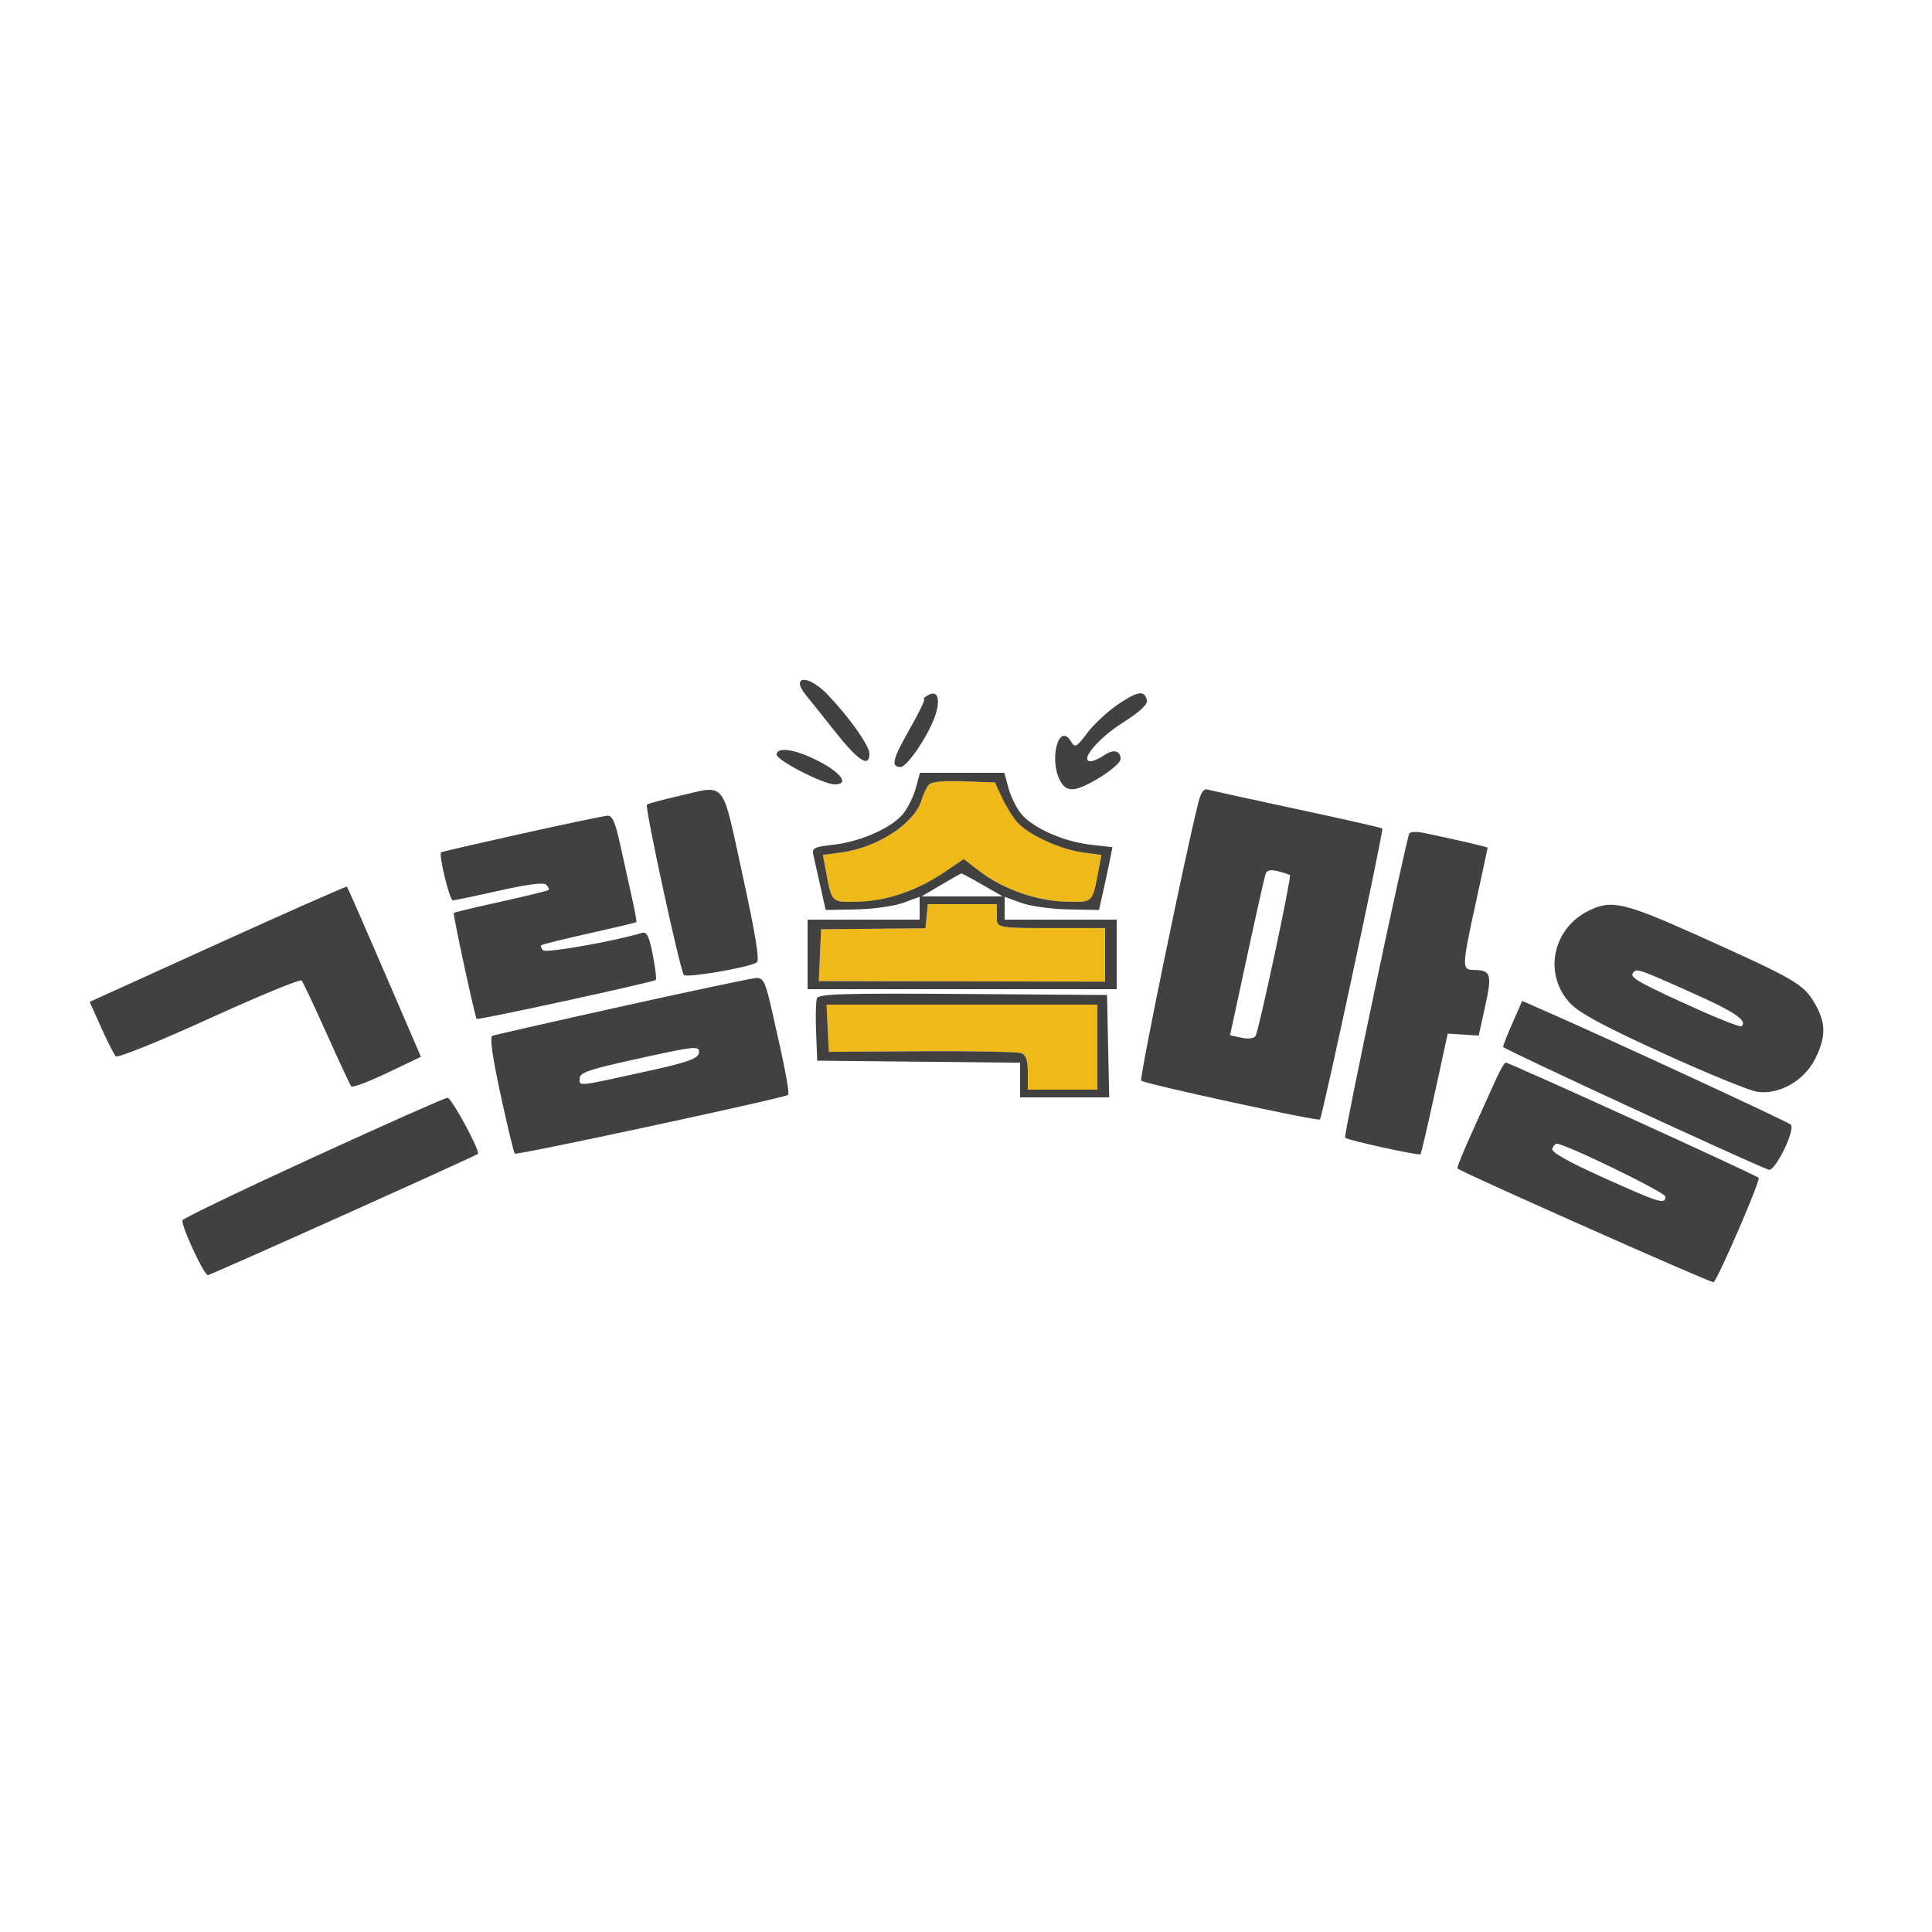 <svg xmlns="http://www.w3.org/2000/svg" width="500" height="500" viewBox="0 30 500 500" version="1.1"><path d="M 240.276 233.212 C 239.709 233.920, 238.914 235.625, 238.510 237 C 236.725 243.074, 227.144 249.354, 217.729 250.621 L 212.959 251.263 213.635 254.882 C 215.305 263.815, 215.007 263.516, 222.091 263.347 C 229.546 263.168, 237.338 260.498, 244.457 255.682 L 249.414 252.329 253.672 255.580 C 259.675 260.162, 268.270 263.164, 275.909 263.347 C 282.993 263.516, 282.695 263.815, 284.365 254.882 L 285.041 251.263 280.271 250.621 C 274.430 249.835, 266.247 246.092, 263.350 242.882 C 262.167 241.572, 260.365 238.700, 259.345 236.500 L 257.490 232.500 249.399 232.212 C 243.705 232.009, 241.002 232.306, 240.276 233.212 M 239.813 267.123 L 239.500 270.246 226 270.373 L 212.500 270.500 212.205 277.204 L 211.911 283.908 248.955 283.976 L 286 284.044 286 277.115 L 286 270.187 277.750 270.191 C 257.012 270.201, 258 270.360, 258 267 L 258 264 249.063 264 L 240.127 264 239.813 267.123 M 214.202 296.105 L 214.500 302.211 238.549 302.060 C 251.776 301.977, 263.364 302.202, 264.299 302.561 C 265.543 303.039, 266 304.394, 266 307.607 L 266 312 275 312 L 284 312 284 301 L 284 290 248.952 290 L 213.905 290 214.202 296.105" stroke="none" fill="#eeb919" fill-rule="evenodd"/><path d="M 207 206.989 C 207 207.532, 207.654 208.770, 208.454 209.739 C 209.254 210.707, 212.670 214.988, 216.044 219.250 C 222.118 226.923, 225 228.798, 225 225.077 C 225 222.981, 219.850 215.688, 214.177 209.750 C 210.819 206.235, 207 204.766, 207 206.989 M 239.992 210.026 C 239.171 210.545, 238.794 210.976, 239.153 210.985 C 239.512 210.993, 237.822 214.481, 235.398 218.735 C 230.960 226.521, 230.489 228.500, 233.069 228.500 C 234.852 228.500, 240.688 219.683, 242.191 214.718 C 243.456 210.538, 242.479 208.454, 239.992 210.026 M 289.442 212.220 C 286.760 214.024, 283.161 217.354, 281.442 219.619 C 278.501 223.498, 278.247 223.625, 277.103 221.793 C 274.026 216.866, 271.429 226.414, 274.326 232 C 275.247 233.775, 276.315 234.421, 278.011 234.227 C 281.183 233.863, 290 228.148, 290 226.455 C 290 224.238, 288.137 223.791, 285.779 225.442 C 284.556 226.299, 282.969 227, 282.252 227 C 279.253 227, 284.209 221.047, 290.532 217.054 C 294.881 214.307, 297.019 212.341, 296.813 211.278 C 296.288 208.571, 294.531 208.795, 289.442 212.220 M 201 225.285 C 201 226.783, 213.102 233, 216.019 233 C 220.312 233, 217.084 229.298, 209.982 226.077 C 204.852 223.750, 201 223.410, 201 225.285 M 237.035 233.869 C 236.462 235.998, 235.018 238.979, 233.825 240.495 C 230.938 244.166, 222.831 247.806, 215.763 248.606 C 210.567 249.194, 210.072 249.456, 210.519 251.378 C 210.790 252.545, 211.614 256.200, 212.349 259.500 L 213.687 265.500 221.594 265.354 C 225.942 265.273, 231.412 264.506, 233.750 263.648 L 238 262.089 238 265.044 L 238 268 223.500 268 L 209 268 209 277 L 209 286 249 286 L 289 286 289 277 L 289 268 274.500 268 L 260 268 260 265.044 L 260 262.089 264.250 263.648 C 266.587 264.506, 272.083 265.273, 276.462 265.354 L 284.424 265.500 285.543 260.500 C 286.158 257.750, 286.941 254.093, 287.281 252.374 L 287.901 249.247 282.200 248.602 C 275.165 247.806, 267.057 244.159, 264.175 240.495 C 262.982 238.979, 261.538 235.998, 260.965 233.869 L 259.923 230 249 230 L 238.077 230 237.035 233.869 M 240.276 233.212 C 239.709 233.920, 238.914 235.625, 238.510 237 C 236.725 243.074, 227.144 249.354, 217.729 250.621 L 212.959 251.263 213.635 254.882 C 215.305 263.815, 215.007 263.516, 222.091 263.347 C 229.546 263.168, 237.338 260.498, 244.457 255.682 L 249.414 252.329 253.672 255.580 C 259.675 260.162, 268.270 263.164, 275.909 263.347 C 282.993 263.516, 282.695 263.815, 284.365 254.882 L 285.041 251.263 280.271 250.621 C 274.430 249.835, 266.247 246.092, 263.350 242.882 C 262.167 241.572, 260.365 238.700, 259.345 236.500 L 257.490 232.500 249.399 232.212 C 243.705 232.009, 241.002 232.306, 240.276 233.212 M 175.688 235.998 C 171.392 236.984, 167.674 237.993, 167.425 238.241 C 166.819 238.848, 176.027 281.276, 176.992 282.326 C 177.747 283.147, 193.727 280.405, 195.857 279.088 C 196.639 278.605, 195.541 271.852, 192.174 256.450 C 186.689 231.359, 188.129 233.145, 175.688 235.998 M 310.138 237.699 C 306.829 250.712, 294.811 309.145, 295.336 309.669 C 296.147 310.480, 341.076 320.257, 341.597 319.736 C 342.226 319.108, 358.155 244.822, 357.749 244.415 C 357.545 244.212, 347.731 241.983, 335.939 239.462 C 324.148 236.942, 313.736 234.659, 312.802 234.389 C 311.515 234.017, 310.871 234.817, 310.138 237.699 M 135 245.764 C 123.725 248.269, 114.356 250.427, 114.181 250.562 C 113.458 251.113, 116.334 263, 117.190 263 C 117.701 263, 123.127 261.870, 129.247 260.488 C 136.632 258.821, 140.711 258.311, 141.371 258.971 C 141.919 259.519, 142.172 260.137, 141.933 260.346 C 141.695 260.555, 136.138 261.912, 129.585 263.362 C 123.031 264.811, 117.562 266.110, 117.431 266.249 C 117.152 266.541, 122.926 293.260, 123.362 293.695 C 123.726 294.060, 169.160 284.174, 169.727 283.607 C 169.953 283.380, 169.597 280.440, 168.935 277.073 C 167.976 272.202, 167.400 271.051, 166.115 271.441 C 159.053 273.582, 141.338 276.710, 140.567 275.951 C 140.053 275.446, 139.828 274.851, 140.067 274.629 C 140.305 274.407, 145.889 273.023, 152.475 271.554 C 159.062 270.084, 164.556 268.777, 164.685 268.648 C 164.814 268.519, 164.313 265.733, 163.573 262.457 C 162.832 259.181, 161.470 253.012, 160.545 248.750 C 159.237 242.722, 158.490 241.023, 157.182 241.105 C 156.257 241.163, 146.275 243.260, 135 245.764 M 364.743 245.691 C 363.870 247.268, 347.666 323.999, 348.112 324.445 C 348.759 325.092, 367.199 329.135, 367.613 328.720 C 367.803 328.530, 369.468 321.428, 371.313 312.938 L 374.668 297.500 378.679 297.751 L 382.691 298.002 384.377 290.329 C 386.198 282.040, 385.865 281.047, 381.250 281.015 C 378.306 280.995, 378.346 280.054, 382 263.336 C 383.650 255.787, 385 249.509, 385 249.385 C 385 249.181, 376.236 247.153, 368.345 245.531 C 366.610 245.175, 364.989 245.247, 364.743 245.691 M 327.537 256.144 C 327.272 256.890, 325.095 266.594, 322.698 277.708 L 318.341 297.916 321.296 298.565 C 323.070 298.955, 324.525 298.769, 324.938 298.100 C 325.793 296.717, 334.291 256.958, 333.830 256.497 C 333.646 256.313, 332.264 255.853, 330.757 255.475 C 328.861 254.999, 327.870 255.205, 327.537 256.144 M 243.500 259.042 L 238.500 261.984 249 261.982 L 259.500 261.981 254.285 258.991 C 251.417 257.346, 248.942 256.023, 248.785 256.050 C 248.628 256.078, 246.250 257.424, 243.500 259.042 M 56.356 274.237 L 23.211 289.285 26.168 295.892 C 27.795 299.527, 29.509 302.890, 29.979 303.366 C 30.457 303.851, 41.074 299.563, 54.118 293.618 C 66.925 287.780, 77.701 283.340, 78.064 283.752 C 78.427 284.163, 81.340 290.350, 84.537 297.500 C 87.734 304.650, 90.608 310.797, 90.925 311.161 C 91.241 311.524, 95.423 309.949, 100.218 307.661 L 108.937 303.500 99.508 281.622 C 94.321 269.590, 89.948 259.620, 89.789 259.467 C 89.630 259.314, 74.585 265.960, 56.356 274.237 M 239.813 267.123 L 239.500 270.246 226 270.373 L 212.500 270.500 212.205 277.204 L 211.911 283.908 248.955 283.976 L 286 284.044 286 277.115 L 286 270.187 277.750 270.191 C 257.012 270.201, 258 270.360, 258 267 L 258 264 249.063 264 L 240.127 264 239.813 267.123 M 411.020 265.752 C 401.732 270.418, 399.413 282.162, 406.310 289.602 C 408.660 292.135, 414.962 295.536, 430.230 302.506 C 441.631 307.711, 452.656 312.227, 454.730 312.542 C 460.416 313.404, 466.870 309.750, 469.750 304.038 C 472.635 298.316, 472.592 294.685, 469.575 289.538 C 466.724 284.672, 464.494 283.384, 439.426 272.121 C 420.225 263.494, 416.967 262.764, 411.020 265.752 M 422.524 281.962 C 421.854 283.045, 424.965 284.745, 439.867 291.441 C 445.569 294.003, 450.462 295.871, 450.740 295.593 C 452.268 294.066, 448.936 291.848, 437.363 286.689 C 423.600 280.554, 423.428 280.499, 422.524 281.962 M 161 290.438 C 143.125 294.402, 128.015 297.838, 127.423 298.073 C 126.706 298.357, 127.420 303.456, 129.553 313.297 C 131.318 321.436, 132.973 328.307, 133.232 328.566 C 133.715 329.048, 203.143 314.124, 203.944 313.365 C 204.416 312.919, 203.111 306.066, 199.827 291.750 C 198.047 283.986, 197.577 283.013, 195.660 283.115 C 194.472 283.179, 178.875 286.474, 161 290.438 M 211.426 288.331 C 211.140 289.077, 211.040 293.020, 211.203 297.094 L 211.500 304.500 237.750 304.767 L 264 305.033 264 309.517 L 264 314 275.529 314 L 287.058 314 286.779 300.750 L 286.500 287.500 249.223 287.238 C 218.593 287.022, 211.854 287.217, 211.426 288.331 M 391.476 294.650 C 390.114 297.729, 389 300.557, 389 300.934 C 389 301.451, 451.094 330.174, 457.715 332.720 C 459.347 333.348, 464.751 322.351, 463.450 321.050 C 462.662 320.262, 413.821 297.692, 398.226 290.909 L 393.952 289.051 391.476 294.650 M 214.202 296.105 L 214.500 302.211 238.549 302.060 C 251.776 301.977, 263.364 302.202, 264.299 302.561 C 265.543 303.039, 266 304.394, 266 307.607 L 266 312 275 312 L 284 312 284 301 L 284 290 248.952 290 L 213.905 290 214.202 296.105 M 163.750 304.285 C 152.266 306.827, 150 307.627, 150 309.139 C 150 311.192, 149.010 311.306, 168.500 307.006 C 177.596 304.999, 180.578 303.952, 180.823 302.679 C 181.241 300.508, 180.489 300.579, 163.750 304.285 M 387.186 309.250 C 386.137 311.587, 383.376 317.698, 381.051 322.828 C 378.726 327.959, 376.976 332.266, 377.162 332.400 C 379.024 333.740, 443.130 362.204, 443.485 361.849 C 444.876 360.457, 455.686 335.396, 455.142 334.823 C 454.425 334.067, 390.634 305, 389.692 305 C 389.363 305, 388.235 306.913, 387.186 309.250 M 81.015 329.553 C 62.598 338, 47.397 345.308, 47.235 345.795 C 46.799 347.104, 52.767 360, 53.809 360 C 54.485 360, 122.844 329.307, 123.669 328.633 C 124.402 328.034, 116.828 314.022, 115.812 314.098 C 115.091 314.152, 99.432 321.107, 81.015 329.553 M 401.720 327.289 C 401.389 328.149, 405.799 330.639, 415.002 334.789 C 429.556 341.351, 431 341.791, 431 339.674 C 431 338.586, 405.014 325.949, 402.857 325.988 C 402.503 325.995, 401.991 326.580, 401.720 327.289" stroke="none" fill="#42413f" fill-rule="evenodd"/></svg>